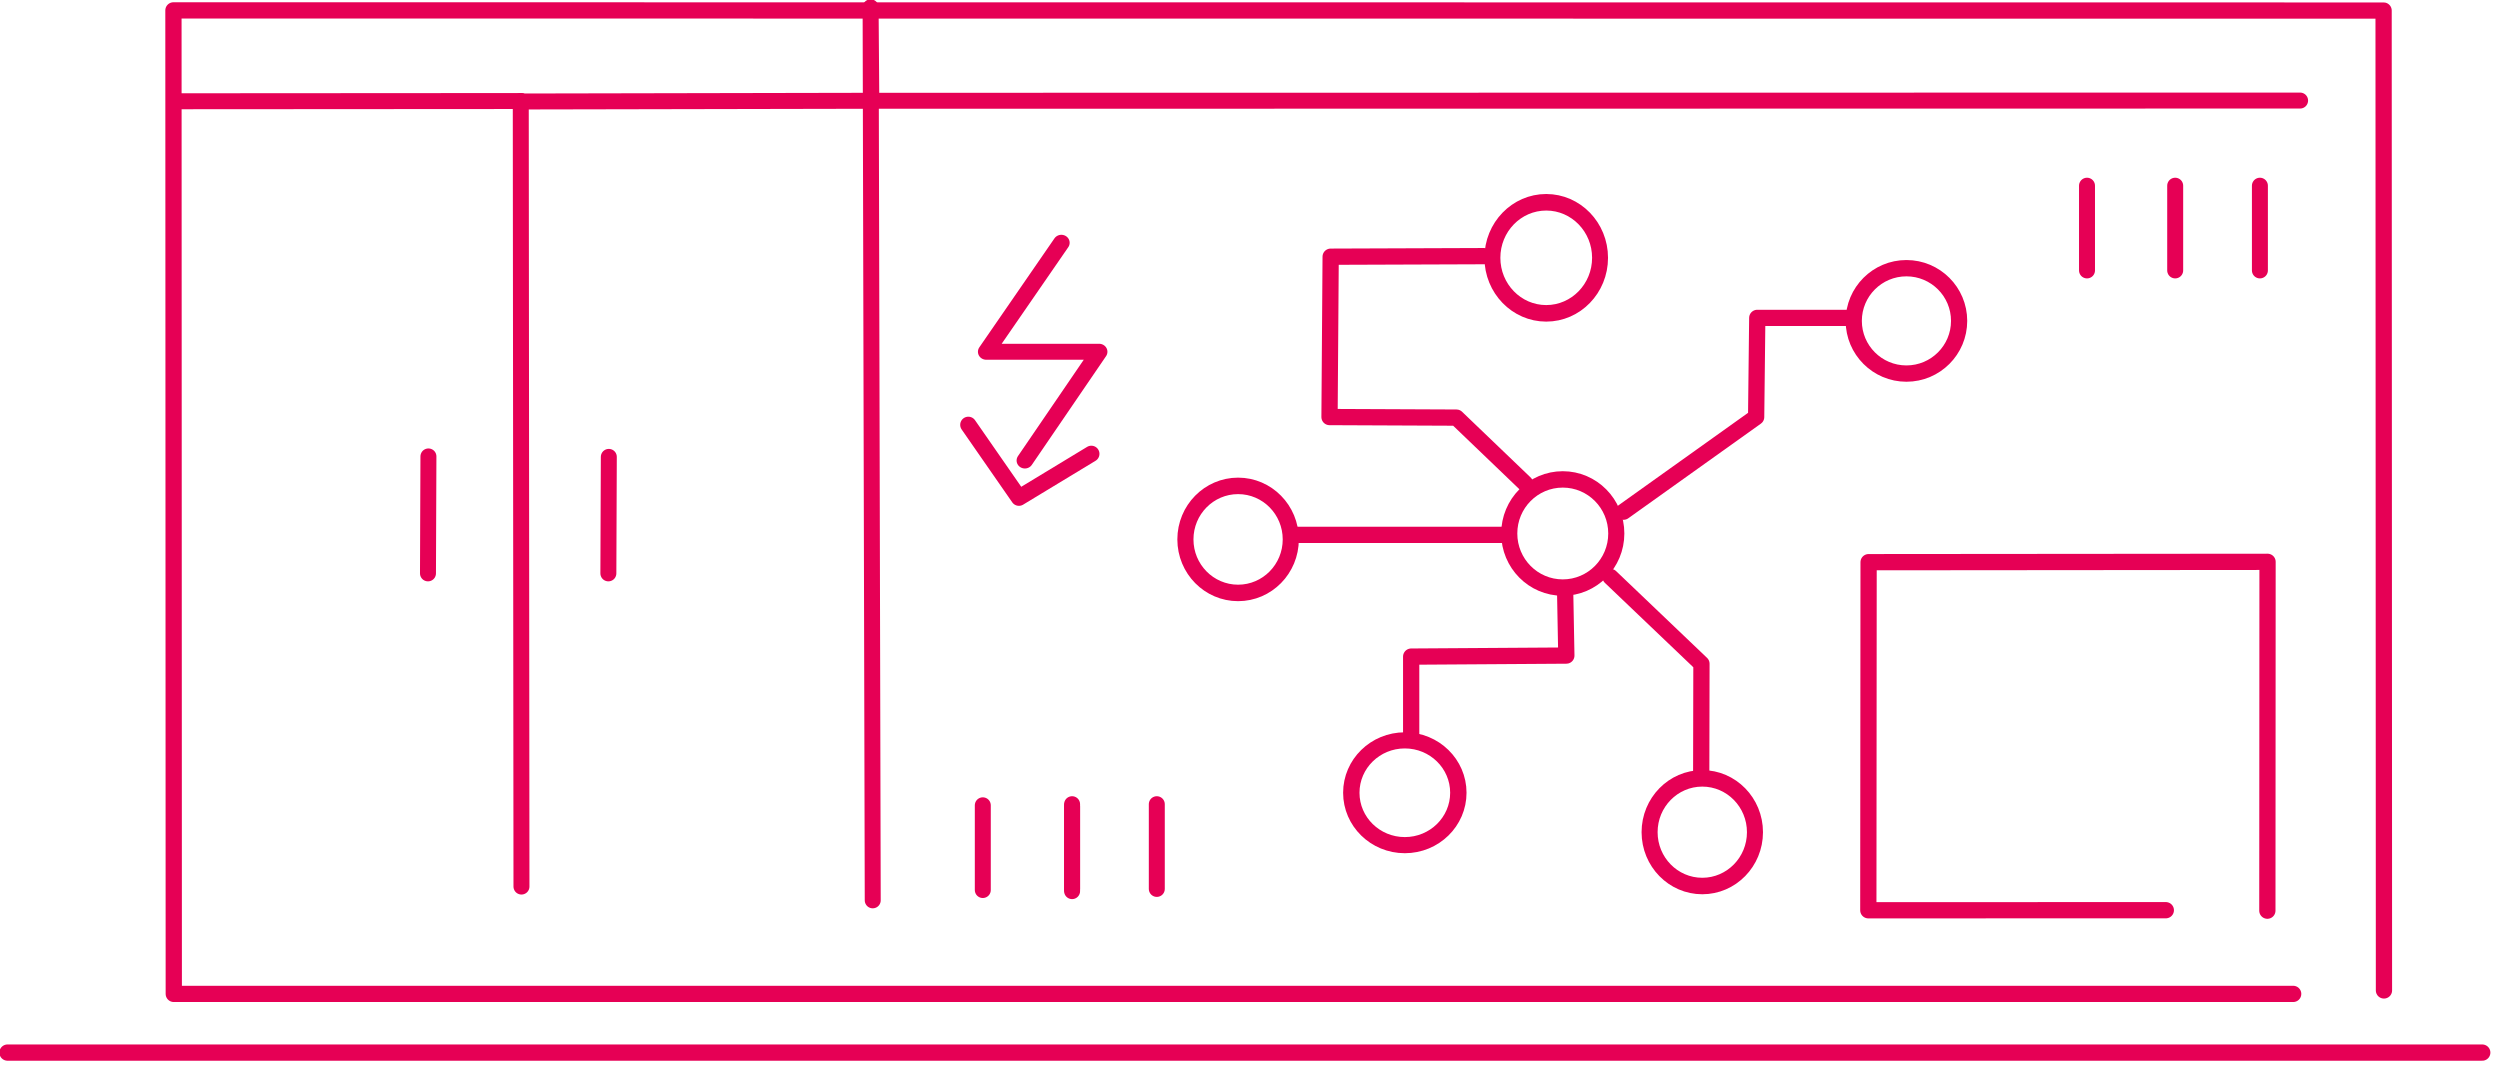 <?xml version="1.0" encoding="UTF-8" standalone="no"?>
<!DOCTYPE svg PUBLIC "-//W3C//DTD SVG 1.1//EN" "http://www.w3.org/Graphics/SVG/1.1/DTD/svg11.dtd">
<svg width="100%" height="100%" viewBox="0 0 239 102" version="1.1" xmlns="http://www.w3.org/2000/svg" xmlns:xlink="http://www.w3.org/1999/xlink" xml:space="preserve" xmlns:serif="http://www.serif.com/" style="fill-rule:evenodd;clip-rule:evenodd;stroke-linecap:round;stroke-linejoin:round;stroke-miterlimit:1.5;">
    <g transform="matrix(1,0,0,1,-241.542,-271.441)">
        <g transform="matrix(0.694,0,0,0.694,-230.131,-252.887)">
            <path d="M1021.58,900.512L680.679,900.512" style="fill:none;stroke:rgb(230,0,85);stroke-width:2.24px;"/>
            <path d="M995.533,892.428L703.583,892.428L703.536,756.947L1007.99,756.972L1008.04,891.95" style="fill:none;stroke:rgb(230,0,85);stroke-width:2.24px;"/>
            <path d="M703.623,769.465L751.381,769.433" style="fill:none;stroke:rgb(230,0,85);stroke-width:2.2px;"/>
            <path d="M751.381,769.433L751.477,877.641" style="fill:none;stroke:rgb(230,0,85);stroke-width:2.2px;"/>
            <path d="M751.38,769.496L799.67,769.398" style="fill:none;stroke:rgb(230,0,85);stroke-width:2.2px;"/>
            <path d="M799.67,769.398L799.572,756.521L799.865,879.539" style="fill:none;stroke:rgb(230,0,85);stroke-width:2.2px;"/>
            <path d="M799.67,769.398L996.487,769.368L799.67,769.398Z" style="fill:none;stroke:rgb(230,0,85);stroke-width:2.2px;"/>
            <path d="M738.661,818.391L738.599,834.499L738.661,818.391Z" style="fill:none;stroke:rgb(230,0,85);stroke-width:2.2px;"/>
            <path d="M763.51,818.453L763.448,834.499L763.51,818.453Z" style="fill:none;stroke:rgb(230,0,85);stroke-width:1px;"/>
            <path d="M763.51,818.453L763.448,834.499L763.51,818.453Z" style="fill:none;stroke:rgb(230,0,85);stroke-width:2.2px;"/>
            <g transform="matrix(1,0,0,1,-0.152,-0.152)">
                <path d="M815.179,866.601L815.179,878.271L815.179,866.601Z" style="fill:none;stroke:rgb(230,0,85);stroke-width:2.2px;"/>
            </g>
            <g transform="matrix(1,0,0,1,12.147,0)">
                <path d="M815.179,866.601L815.179,878.271L815.179,866.601Z" style="fill:none;stroke:rgb(230,0,85);stroke-width:2.2px;"/>
            </g>
            <g transform="matrix(1,0,0,1,12.147,-0.305)">
                <path d="M815.179,866.601L815.179,878.271L815.179,866.601Z" style="fill:none;stroke:rgb(230,0,85);stroke-width:2.2px;"/>
            </g>
            <g transform="matrix(1,0,0,1,23.817,-0.305)">
                <path d="M815.179,866.601L815.179,878.271L815.179,866.601Z" style="fill:none;stroke:rgb(230,0,85);stroke-width:2.2px;"/>
            </g>
            <g transform="matrix(1,0,0,1,151.955,-85.504)">
                <path d="M815.179,866.601L815.179,878.271L815.179,866.601Z" style="fill:none;stroke:rgb(230,0,85);stroke-width:1px;"/>
            </g>
            <g transform="matrix(1,0,0,1,164.102,-85.504)">
                <path d="M815.179,866.601L815.179,878.271L815.179,866.601Z" style="fill:none;stroke:rgb(230,0,85);stroke-width:2.2px;"/>
            </g>
            <g transform="matrix(1,0,0,1,175.772,-85.504)">
                <path d="M815.179,866.601L815.179,878.271L815.179,866.601Z" style="fill:none;stroke:rgb(230,0,85);stroke-width:2.2px;"/>
            </g>
            <g transform="matrix(1,0,0,1,151.955,-85.504)">
                <path d="M815.179,866.601L815.179,878.271L815.179,866.601Z" style="fill:none;stroke:rgb(230,0,85);stroke-width:2.2px;"/>
            </g>
            <g transform="matrix(1.038,0,0,1,-31.534,0)">
                <path d="M825.996,788.959L816.023,803.971L831.009,803.971L821.154,818.952" style="fill:none;stroke:rgb(230,0,85);stroke-width:2.2px;"/>
            </g>
            <path d="M813.034,814.037L820.003,824.075L829.977,818.033" style="fill:none;stroke:rgb(230,0,85);stroke-width:2.24px;"/>
            <path d="M991.978,880.962L992.003,832.909L937.048,832.957L937.009,880.906L977.99,880.899" style="fill:none;stroke:rgb(230,0,85);stroke-width:2.24px;"/>
            <g transform="matrix(1.226,0,0,1.273,-204.538,-218.457)">
                <ellipse cx="894.925" cy="792.998" rx="6.048" ry="6.009" style="fill:none;stroke:rgb(230,0,85);stroke-width:1.79px;"/>
            </g>
            <g transform="matrix(1.2,0,0,1.208,-131.651,-158.223)">
                <ellipse cx="894.925" cy="792.998" rx="6.048" ry="6.009" style="fill:none;stroke:rgb(230,0,85);stroke-width:1.86px;"/>
            </g>
            <g transform="matrix(1.219,0,0,1.24,-195.994,-154.312)">
                <ellipse cx="894.925" cy="792.998" rx="6.048" ry="6.009" style="fill:none;stroke:rgb(230,0,85);stroke-width:1.82px;"/>
            </g>
            <g transform="matrix(1.2,0,0,1.234,-159.773,-108.408)">
                <ellipse cx="894.925" cy="792.998" rx="6.048" ry="6.009" style="fill:none;stroke:rgb(230,0,85);stroke-width:1.84px;"/>
            </g>
            <path d="M884.017,790.8L862.945,790.878L862.789,812.965L880.271,813.043L889.714,822.096" style="fill:none;stroke:rgb(230,0,85);stroke-width:2.24px;"/>
            <path d="M934.044,799.307L921.712,799.307L921.556,812.965L903.294,825.998" style="fill:none;stroke:rgb(230,0,85);stroke-width:2.24px;"/>
            <path d="M858.34,829.198L887.139,829.198" style="fill:none;stroke:rgb(230,0,85);stroke-width:2.24px;"/>
            <path d="M895.255,837.471L895.411,845.822L874.036,845.965L874.036,856.993" style="fill:none;stroke:rgb(230,0,85);stroke-width:2.24px;"/>
            <path d="M913.99,861.943L914.022,846.951L901.491,834.995" style="fill:none;stroke:rgb(230,0,85);stroke-width:2.24px;"/>
            <g transform="matrix(1.219,0,0,1.201,-217.752,-87.671)">
                <ellipse cx="894.925" cy="792.998" rx="6.048" ry="6.009" style="fill:none;stroke:rgb(230,0,85);stroke-width:1.85px;"/>
            </g>
            <g transform="matrix(1.2,0,0,1.227,-223.716,-143.189)">
                <ellipse cx="894.925" cy="792.998" rx="6.048" ry="6.009" style="fill:none;stroke:rgb(230,0,85);stroke-width:1.85px;"/>
            </g>
        </g>
    </g>
</svg>
